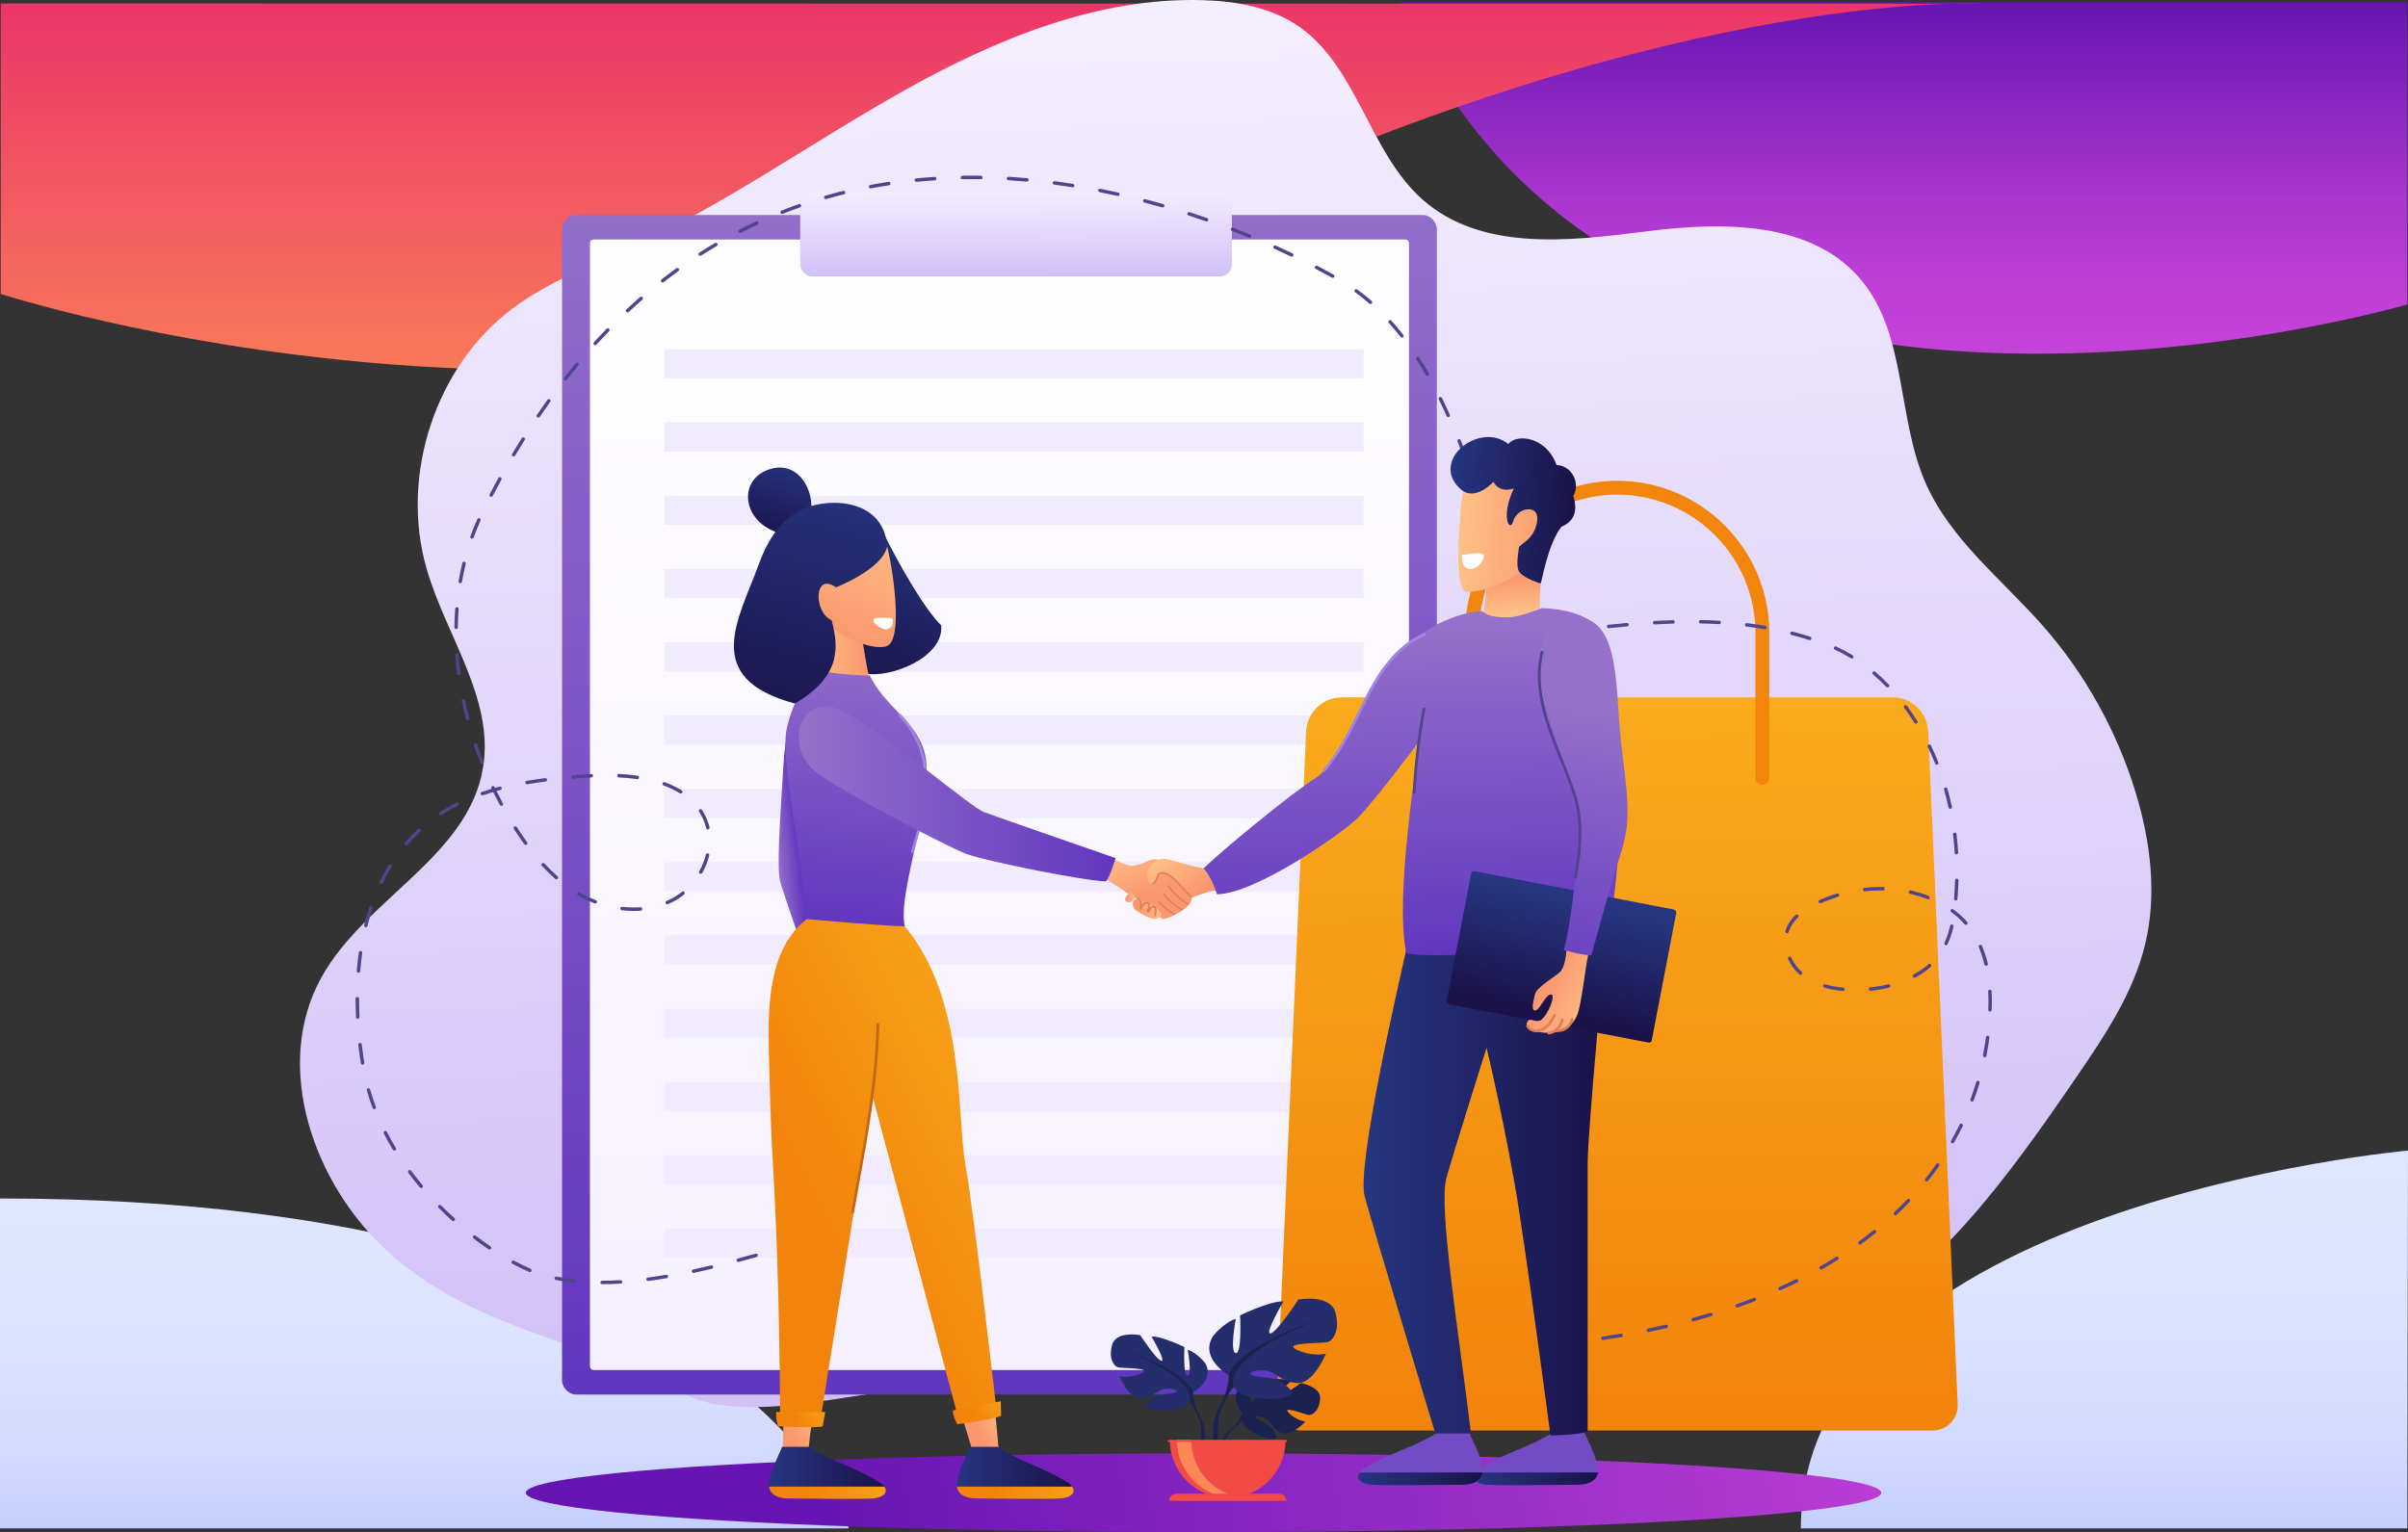 <?xml version="1.0" encoding="UTF-8"?><svg xmlns="http://www.w3.org/2000/svg" xmlns:xlink="http://www.w3.org/1999/xlink" viewBox="0 0 1138.47 724.6"><rect x="0" y="0" width="1138.47" height="724.6" fill="#333333" stroke="none"/><defs><style>.aq{fill:url(#j);}.ar{fill:url(#p);}.as{fill:url(#m);}.at{fill:url(#aa);}.au{fill:url(#al);}.av{fill:url(#am);}.aw{fill:#fff;}.ax{fill:#9e86e0;}.ay{fill:url(#r);}.az{fill:#c16810;}.ba{fill:url(#h);}.bb{fill:url(#t);}.bc{fill:url(#i);}.bd{fill:url(#l);}.be{fill:url(#ah);}.bf{fill:url(#af);}.bg{fill:#f2850c;}.bh{fill:url(#ap);}.bi{isolation:isolate;}.bj{fill:#fd8857;}.bk{fill:url(#s);}.bl{fill:url(#q);}.bm{fill:url(#f);}.bn{fill:url(#g);}.bo{fill:#f24b46;}.bp{fill:url(#n);}.bq{fill:url(#ad);}.br{fill:#242e6c;}.bs{fill:url(#e);}.bt{fill:#f0ebff;mix-blend-mode:multiply;}.bu{fill:url(#ai);}.bv{fill:#1b2251;}.bw{fill:#734bc4;}.bx{fill:url(#v);}.by{fill:url(#aj);}.bz{fill:url(#y);}.ca{fill:url(#o);}.cb{fill:url(#d);}.cc{fill:url(#x);}.cd{fill:url(#b);}.ce{fill:url(#u);}.cf{fill:url(#ae);}.cg{fill:url(#z);}.ch{fill:#50448c;}.ci{fill:url(#ag);}.cj{fill:url(#an);}.ck{fill:url(#c);}.cl{fill:url(#w);}.cm{fill:#e07e58;}.cn{fill:url(#ao);}.co{fill:url(#ab);}.cp{fill:url(#k);}.cq{fill:url(#ac);}.cr{fill:url(#ak);}</style><linearGradient id="b" x1="994.94" y1="722.81" x2="994.94" y2="544.13" gradientUnits="userSpaceOnUse"><stop offset="0" stop-color="#c5cfff"/><stop offset=".25" stop-color="#d3dbff"/><stop offset=".55" stop-color="#dce3ff"/><stop offset="1" stop-color="#dfe6ff"/></linearGradient><linearGradient id="c" x1="200.65" y1="722.81" x2="200.65" y2="566.79" xlink:href="#b"/><linearGradient id="d" x1="900.08" y1="1.07" x2="900.08" y2="167.29" gradientUnits="userSpaceOnUse"><stop offset="0" stop-color="#6615b2"/><stop offset=".3" stop-color="#8d27c2"/><stop offset=".58" stop-color="#ac36d0"/><stop offset=".83" stop-color="#bf3fd8"/><stop offset="1" stop-color="#c643db"/></linearGradient><linearGradient id="e" x1="468.4" y1="174.99" x2="468.4" y2="1.64" gradientUnits="userSpaceOnUse"><stop offset="0" stop-color="#f9795a"/><stop offset="1" stop-color="#eb3668"/></linearGradient><linearGradient id="f" x1="560.73" y1="-16.92" x2="586.31" y2="635.58" gradientUnits="userSpaceOnUse"><stop offset="0" stop-color="#f5f0ff"/><stop offset="1" stop-color="#d2c1f7"/></linearGradient><linearGradient id="g" x1="961.65" y1="649.09" x2="386.29" y2="732.42" gradientUnits="userSpaceOnUse"><stop offset="0" stop-color="#c643db"/><stop offset="1" stop-color="#6615b2"/></linearGradient><linearGradient id="h" x1="471.42" y1="65.68" x2="473.47" y2="652.28" gradientUnits="userSpaceOnUse"><stop offset="0" stop-color="#9571cb"/><stop offset="1" stop-color="#6237c0"/></linearGradient><linearGradient id="i" x1="471.47" y1="78.77" x2="473.43" y2="640.98" gradientUnits="userSpaceOnUse"><stop offset="0" stop-color="#fff"/><stop offset="1" stop-color="#f5f0ff"/></linearGradient><linearGradient id="j" x1="480.3" y1="88.01" x2="480.45" y2="130.51" xlink:href="#f"/><linearGradient id="k" x1="763.32" y1="307.4" x2="764.6" y2="672.12" gradientUnits="userSpaceOnUse"><stop offset="0" stop-color="#faad1e"/><stop offset="1" stop-color="#f2830b"/></linearGradient><linearGradient id="l" x1="533.66" y1="399.6" x2="543.86" y2="422.1" gradientUnits="userSpaceOnUse"><stop offset="0" stop-color="#ffc085"/><stop offset="1" stop-color="#fa976e"/></linearGradient><linearGradient id="m" x1="550.1" y1="403.64" x2="564.89" y2="424.03" xlink:href="#l"/><linearGradient id="n" x1="536.72" y1="424.35" x2="532.53" y2="424.68" xlink:href="#l"/><linearGradient id="o" x1="549.63" y1="429.28" x2="537.54" y2="430.22" xlink:href="#l"/><linearGradient id="p" x1="696.57" y1="699.38" x2="755.51" y2="699.38" gradientUnits="userSpaceOnUse"><stop offset="0" stop-color="#263681"/><stop offset="1" stop-color="#1a1248"/></linearGradient><linearGradient id="q" x1="644.68" y1="560.3" x2="758.83" y2="560.3" xlink:href="#p"/><linearGradient id="r" x1="717.31" y1="289.71" x2="716.01" y2="272.96" xlink:href="#l"/><linearGradient id="s" x1="691.46" y1="303.15" x2="739.36" y2="303.15" gradientTransform="translate(10.03 -82.16) rotate(2.07)" xlink:href="#l"/><linearGradient id="t" x1="665.11" y1="293.72" x2="668.86" y2="452.1" xlink:href="#h"/><linearGradient id="u" x1="744.19" y1="425.73" x2="732.22" y2="479.92" gradientTransform="translate(-72.12 147.44) rotate(-10.88)" xlink:href="#p"/><linearGradient id="v" x1="756.49" y1="477.6" x2="730.48" y2="463.66" xlink:href="#l"/><linearGradient id="w" x1="751.26" y1="333.69" x2="727.72" y2="478.13" xlink:href="#h"/><linearGradient id="x" x1="686.33" y1="297.69" x2="745.93" y2="297.69" gradientTransform="translate(10.03 -82.16) rotate(2.07)" xlink:href="#p"/><linearGradient id="y" x1="642.07" x2="701" xlink:href="#p"/><linearGradient id="z" x1="366.85" y1="404.03" x2="377.66" y2="402.89" xlink:href="#h"/><linearGradient id="aa" x1="391.9" y1="671.69" x2="374.84" y2="680.69" xlink:href="#l"/><linearGradient id="ab" x1="478.84" y1="670.75" x2="463.54" y2="678.82" xlink:href="#l"/><linearGradient id="ac" x1="374.6" y1="215.82" x2="363.11" y2="257.68" xlink:href="#p"/><linearGradient id="ad" x1="439.71" y1="241.75" x2="414" y2="335.45" xlink:href="#p"/><linearGradient id="ae" x1="363.53" y1="696.56" x2="418.79" y2="696.56" xlink:href="#p"/><linearGradient id="af" x1="3720.96" y1="705.96" x2="3769.19" y2="705.96" gradientTransform="translate(4677.43) rotate(-180) scale(1.14 -1)" xlink:href="#k"/><linearGradient id="ag" x1="452.36" y1="696.56" x2="507.62" y2="696.56" xlink:href="#p"/><linearGradient id="ah" x1="3643.34" y1="705.96" x2="3691.57" y2="705.96" gradientTransform="translate(4677.43) rotate(-180) scale(1.14 -1)" xlink:href="#k"/><linearGradient id="ai" x1="382.96" y1="305.48" x2="411.07" y2="305.48" xlink:href="#l"/><linearGradient id="aj" x1="408.83" y1="241.41" x2="388.03" y2="299.44" xlink:href="#l"/><linearGradient id="ak" x1="410.53" y1="298.28" x2="397.35" y2="435.96" xlink:href="#h"/><linearGradient id="al" x1="525.91" y1="499.46" x2="384.6" y2="574.04" xlink:href="#k"/><linearGradient id="am" x1="400.22" y1="217.42" x2="363.35" y2="351.79" xlink:href="#p"/><linearGradient id="an" x1="395.82" y1="661.74" x2="376.13" y2="672.14" xlink:href="#k"/><linearGradient id="ao" x1="474.93" y1="341.67" x2="455.24" y2="352.07" gradientTransform="translate(-53.44 410.18) rotate(-10.92)" xlink:href="#k"/><linearGradient id="ap" x1="377.61" y1="375.39" x2="527.43" y2="375.39" xlink:href="#h"/></defs><g class="bi"><g id="a"><path class="cd" d="M1138.47,544.13s-287.05,25.5-287.05,178.68h286.73l.32-178.68Z"/><path class="ck" d="M0,566.79v156.02H401.31S350.65,566.79,0,566.79Z"/><path class="cb" d="M1138.14,1.07V143.95S768.9,252.59,662.02,1.07h476.12Z"/><path class="bs" d="M.34,139s293.65,95.62,537.85-24.88C782.4-6.38,936.45,1.75,936.45,1.75L.34,1.64V139Z"/><g><g><path class="bm" d="M183.86,592.34c-35.49-31.83-55.19-87.76-32.03-129.88,20.57-37.4,69.69-57.21,76.57-99.56,5.3-32.64-17.61-62.28-26.73-94.02-12.73-44.27,4.34-95.85,40.71-123.04,17.05-12.75,37.23-20.17,56.47-29.05,45.05-20.78,85.81-50.06,129.18-74.31C471.4,18.25,519.13-1.31,568.51,.07c16.08,.45,32.68,3.37,45.94,12.7,27.3,19.21,33.01,59.38,58.07,81.57,27.79,24.61,69.28,19.75,105.72,15.09,36.44-4.65,79.46-5.09,102.62,24.12,20.45,25.79,16.17,63.77,29.24,94.19,11.79,27.43,36.46,46.24,56.01,68.53,19.81,22.59,34.8,49.59,43.62,78.59,7.03,23.09,10.13,48.03,4.51,71.52-5.55,23.22-19.14,43.42-32.53,62.99-32.39,47.31-67.24,96.12-117.73,121.82-31.42,15.99-66.8,21.82-101.77,24.62-117.52,9.4-236.49-13.18-353.2,3.72-22.85,3.31-46.35,8.18-69.46,4.74-16.78-2.49-28.08-12.39-43.44-18.27-39.7-15.19-79.34-24.14-112.26-53.66Z"/><ellipse class="bn" cx="569.01" cy="705.96" rx="320.41" ry="18.64"/></g><g><g><rect class="ba" x="265.73" y="101.67" width="413.59" height="557.84" rx="6.59" ry="6.59"/><rect class="bc" x="278.91" y="113.27" width="387.23" height="534.64" rx="1.62" ry="1.62"/><g><rect class="bt" x="314.1" y="165.09" width="330.58" height="13.82"/><rect class="bt" x="314.1" y="199.75" width="330.58" height="13.82"/><rect class="bt" x="314.1" y="234.42" width="330.58" height="13.82"/><rect class="bt" x="314.1" y="269.08" width="330.58" height="13.82"/><rect class="bt" x="314.1" y="303.74" width="330.58" height="13.82"/><rect class="bt" x="314.1" y="338.4" width="330.58" height="13.82"/><rect class="bt" x="314.1" y="373.06" width="330.58" height="13.82"/><rect class="bt" x="314.1" y="407.73" width="330.58" height="13.82"/><rect class="bt" x="314.1" y="442.39" width="330.58" height="13.82"/><rect class="bt" x="314.1" y="477.05" width="330.58" height="13.82"/><rect class="bt" x="314.1" y="511.71" width="330.58" height="13.82"/><rect class="bt" x="314.1" y="546.37" width="330.58" height="13.82"/><rect class="bt" x="314.1" y="581.03" width="330.58" height="13.82"/></g></g><rect class="aq" x="378.32" y="90.91" width="204.11" height="39.84" rx="5.64" ry="5.64"/></g><g><path class="cp" d="M913.77,676.52h-298.4c-6.73,0-12.1-5.61-11.8-12.33l13.93-318.21c.4-9.05,7.85-16.19,16.91-16.19h260.32c9.06,0,16.51,7.13,16.91,16.19l13.93,318.21c.29,6.72-5.07,12.33-11.8,12.33Z"/><path class="bg" d="M833.22,371.22c-1.81,0-3.27-1.46-3.27-3.27v-68.65c0-36.05-29.33-65.38-65.38-65.38s-65.38,29.33-65.38,65.38v68.65c0,1.81-1.46,3.27-3.27,3.27s-3.27-1.46-3.27-3.27v-68.65c0-39.66,32.26-71.92,71.92-71.92s71.92,32.26,71.92,71.92v68.65c0,1.81-1.46,3.27-3.27,3.27Z"/></g><path class="ch" d="M284.68,607.33c-.45,0-.82-.37-.82-.82s.37-.82,.82-.82c2.78,0,5.7-.09,8.67-.26,.49-.06,.84,.32,.86,.77,.03,.45-.32,.84-.77,.86-3,.18-5.95,.27-8.77,.27Zm-13.06-.67s-.06,0-.09,0c-2.97-.32-5.89-.77-8.69-1.32-.44-.09-.73-.52-.64-.96,.09-.44,.51-.74,.96-.64,2.75,.55,5.62,.99,8.55,1.3,.45,.05,.77,.45,.72,.9-.05,.42-.4,.73-.81,.73Zm34.79-.85c-.4,0-.75-.3-.81-.71-.06-.45,.26-.86,.7-.92,2.8-.37,5.69-.81,8.6-1.3,.45-.05,.87,.23,.94,.67,.07,.45-.23,.87-.67,.94-2.93,.5-5.84,.94-8.66,1.31-.04,0-.07,0-.11,0Zm21.47-3.81c-.38,0-.72-.26-.8-.64-.1-.44,.18-.88,.62-.97,2.86-.62,5.68-1.28,8.48-1.95,.44-.12,.88,.16,.99,.6,.11,.44-.16,.88-.6,.99-2.81,.68-5.65,1.34-8.51,1.96-.06,.01-.12,.02-.17,.02Zm-77.4-.42c-.11,0-.22-.02-.32-.07-2.51-1.07-5.18-2.36-7.92-3.84-.4-.21-.55-.71-.33-1.11,.22-.4,.72-.54,1.11-.33,2.7,1.46,5.32,2.73,7.78,3.78,.42,.18,.61,.66,.43,1.07-.13,.31-.43,.5-.75,.5Zm98.57-4.78c-.36,0-.69-.24-.79-.61-.12-.44,.14-.88,.58-1,2.86-.77,5.67-1.53,8.41-2.29,.43-.13,.89,.13,1,.57,.12,.43-.13,.89-.57,1-2.74,.76-5.56,1.53-8.42,2.3-.07,.02-.14,.03-.21,.03Zm21.03-5.79c-.36,0-.69-.24-.79-.6-.12-.43,.14-.88,.57-1,2.93-.8,5.76-1.56,8.44-2.25,.44-.11,.88,.15,.99,.59,.11,.44-.15,.88-.59,.99-2.68,.69-5.49,1.44-8.42,2.24-.07,.02-.14,.03-.21,.03Zm-138.63-.05c-.16,0-.32-.04-.46-.14-2.36-1.6-4.76-3.32-7.12-5.13-.36-.27-.43-.79-.15-1.15,.27-.36,.78-.43,1.15-.15,2.34,1.78,4.71,3.49,7.05,5.07,.37,.25,.47,.76,.22,1.13-.16,.23-.42,.36-.68,.36Zm-17.15-13.46c-.2,0-.39-.07-.55-.21-2.18-1.96-4.32-4-6.35-6.04-.32-.32-.32-.84,0-1.16,.32-.32,.84-.32,1.16,0,2.01,2.02,4.13,4.04,6.29,5.98,.34,.3,.36,.82,.06,1.15-.16,.18-.38,.27-.61,.27Zm-15.16-15.66c-.23,0-.46-.1-.63-.29-1.88-2.24-3.71-4.55-5.44-6.88-.27-.36-.19-.87,.17-1.14,.36-.27,.88-.2,1.14,.17,1.71,2.3,3.53,4.59,5.38,6.81,.29,.34,.24,.86-.1,1.15-.15,.13-.34,.19-.53,.19Zm-12.7-17.7c-.28,0-.55-.14-.7-.4-1.52-2.53-2.96-5.11-4.26-7.67-.2-.4-.04-.89,.36-1.1,.39-.21,.89-.05,1.1,.36,1.29,2.53,2.7,5.08,4.21,7.57,.23,.39,.11,.89-.28,1.12-.13,.08-.28,.12-.42,.12Zm-9.51-19.58c-.33,0-.64-.2-.77-.53-1.03-2.76-1.95-5.57-2.74-8.34-.12-.43,.13-.89,.56-1.01,.45-.12,.89,.13,1.01,.56,.77,2.73,1.68,5.5,2.7,8.22,.16,.42-.06,.89-.48,1.05-.09,.03-.19,.05-.29,.05Zm-5.5-21.05c-.39,0-.74-.29-.81-.69-.47-2.86-.87-5.78-1.22-8.67-.05-.45,.27-.85,.72-.91,.44-.06,.85,.27,.91,.72,.34,2.87,.75,5.76,1.21,8.6,.07,.45-.23,.87-.68,.94-.04,0-.09,.01-.13,.01Zm-2.29-21.67c-.43,0-.8-.34-.82-.78-.13-2.81-.2-5.65-.2-8.44v-.32c0-.45,.37-.82,.82-.82s.82,.37,.82,.82v.32c0,2.76,.07,5.57,.2,8.36,.02,.45-.33,.83-.78,.86h-.04Zm.34-21.79s-.04,0-.07,0c-.45-.04-.78-.43-.75-.88,.24-2.95,.57-5.89,.98-8.72,.06-.45,.46-.77,.93-.69,.45,.06,.76,.48,.69,.93-.4,2.8-.73,5.7-.97,8.62-.04,.43-.39,.75-.82,.75Zm3.47-21.51c-.06,0-.13,0-.2-.02-.44-.11-.7-.55-.6-.99,.72-2.88,1.54-5.72,2.44-8.44,.14-.43,.6-.66,1.03-.52,.43,.14,.66,.6,.52,1.03-.89,2.68-1.7,5.48-2.4,8.32-.09,.37-.43,.62-.79,.62Zm126.72-7.72c-1.87-.04-3.77-.11-5.67-.33-.45-.05-.77-.46-.72-.91,.05-.45,.45-.78,.91-.72,1.8,.21,3.62,.32,5.39,.32,1.17,0,2.11-.04,3.16-.11,.46-.06,.84,.31,.88,.76,.03,.45-.3,.84-.76,.88-1.06,.08-2.12,.12-3.19,.12Zm15.8-3.15c-.32,0-.62-.19-.75-.49-.18-.42,.01-.9,.43-1.08,.82-.35,1.62-.74,2.41-1.15,1.69-.89,3.32-1.96,4.86-3.2,.35-.28,.86-.23,1.15,.13,.28,.35,.23,.87-.13,1.15-1.62,1.3-3.34,2.43-5.12,3.37-.83,.44-1.67,.84-2.53,1.21-.1,.04-.21,.07-.32,.07Zm-34.03-.35c-.1,0-.2-.02-.3-.06-2.07-.8-4.1-1.74-6.04-2.78-.65-.35-1.29-.71-1.92-1.08-.39-.23-.52-.73-.29-1.12,.23-.39,.74-.52,1.12-.29,.62,.36,1.24,.71,1.87,1.05,1.88,1.01,3.85,1.92,5.85,2.69,.42,.16,.63,.64,.47,1.06-.13,.32-.43,.52-.76,.52Zm-101.18-9.29c-.12,0-.24-.03-.36-.08-.41-.2-.58-.69-.38-1.09,1.29-2.68,2.71-5.28,4.2-7.73,.24-.39,.75-.51,1.12-.27,.39,.24,.51,.74,.27,1.12-1.47,2.4-2.86,4.96-4.13,7.59-.14,.29-.43,.46-.74,.46Zm82.78-2.19c-.19,0-.39-.07-.54-.2-2.12-1.86-4.24-3.93-6.29-6.15-.31-.33-.29-.85,.04-1.16,.33-.3,.85-.29,1.16,.04,2.02,2.18,4.1,4.21,6.17,6.04,.34,.3,.37,.81,.07,1.15-.16,.19-.39,.28-.61,.28Zm68.27-2.57c-.14,0-.27-.03-.4-.1-.39-.22-.54-.72-.32-1.11,1.41-2.53,2.47-5.18,3.13-7.88,.11-.44,.55-.7,.99-.6,.44,.11,.71,.55,.6,.99-.7,2.84-1.81,5.63-3.29,8.28-.15,.27-.43,.42-.71,.42Zm-139.22-13.47c-.19,0-.38-.06-.53-.2-.34-.3-.38-.81-.09-1.15,1.91-2.23,3.96-4.37,6.1-6.35,.33-.31,.85-.29,1.15,.04,.31,.33,.29,.85-.04,1.15-2.09,1.94-4.1,4.03-5.97,6.22-.16,.19-.39,.29-.62,.29Zm56.46-.19c-.25,0-.5-.12-.66-.34-1.37-1.9-2.74-3.9-4.08-5.95l-.84-1.31c-.24-.38-.13-.89,.25-1.13,.38-.24,.88-.13,1.13,.25l.83,1.3c1.32,2.03,2.67,4.01,4.03,5.88,.26,.36,.18,.88-.18,1.14-.14,.1-.31,.16-.48,.16Zm86.1-7.38c-.37,0-.7-.25-.79-.62-.24-.98-.54-1.94-.89-2.86-.66-1.71-1.48-3.34-2.45-4.85-.24-.38-.13-.89,.25-1.13,.38-.24,.88-.13,1.13,.25,1.03,1.6,1.9,3.33,2.6,5.15,.38,.99,.7,2.02,.96,3.06,.11,.44-.16,.88-.6,.99-.07,.02-.13,.02-.19,.02Zm-126.22-6.74c-.27,0-.53-.13-.69-.37-.24-.38-.14-.89,.24-1.13,2.4-1.55,4.97-3.02,7.64-4.37,.41-.2,.89-.04,1.1,.36,.2,.4,.04,.9-.36,1.1-2.61,1.32-5.13,2.76-7.49,4.28-.14,.09-.29,.13-.44,.13Zm28.6-4.38c-.29,0-.57-.16-.72-.43-1.09-2.02-2.15-4.07-3.16-6.12-1.65,.48-3.27,1-4.84,1.53-.43,.14-.89-.08-1.04-.51-.15-.43,.08-.89,.51-1.04,1.5-.51,3.05-1.01,4.64-1.48-.03-.06-.06-.13-.09-.19-.2-.41-.02-.9,.38-1.09,.41-.19,.89-.02,1.09,.38,.07,.15,.14,.29,.21,.44,.72-.2,1.45-.4,2.18-.59,.43-.11,.88,.15,1,.58,.11,.44-.15,.88-.59,1-.62,.16-1.24,.33-1.86,.5,.96,1.95,1.97,3.89,3,5.8,.21,.4,.07,.89-.33,1.11-.12,.07-.26,.1-.39,.1Zm84.84-5.84c-.15,0-.3-.04-.43-.12-2.28-1.41-4.87-2.65-7.71-3.67-.43-.15-.65-.62-.49-1.05,.15-.43,.62-.65,1.05-.49,2.94,1.06,5.64,2.35,8.01,3.82,.39,.24,.5,.74,.26,1.13-.15,.25-.42,.39-.69,.39Zm-72.67-4.38c-.39,0-.74-.28-.81-.68-.07-.45,.22-.87,.67-.94,2.76-.47,5.67-.9,8.66-1.28,.44-.05,.86,.26,.91,.71,.06,.45-.26,.86-.71,.91-2.97,.38-5.86,.8-8.59,1.27-.05,0-.09,.01-.14,.01Zm52.11-2.42s-.08,0-.11,0c-2.72-.39-5.61-.66-8.61-.81-.45-.02-.8-.41-.78-.86,.02-.45,.39-.83,.86-.78,3.05,.15,5.99,.43,8.76,.83,.45,.06,.76,.48,.69,.93-.06,.41-.41,.7-.81,.7Zm-30.46-.17c-.42,0-.78-.32-.82-.75-.04-.45,.3-.84,.75-.88,2.43-.19,4.84-.36,7.25-.51l1.47-.09c.56-.03,.84,.32,.86,.77,.02,.45-.32,.84-.77,.86l-1.46,.08c-2.4,.15-4.81,.32-7.22,.51-.02,0-.04,0-.06,0Zm-43-6.95c-.33,0-.63-.2-.76-.52-1.06-2.7-2.08-5.46-3.02-8.22-.15-.43,.08-.89,.51-1.04,.42-.15,.89,.08,1.04,.51,.93,2.74,1.94,5.48,3,8.15,.17,.42-.04,.9-.46,1.06-.1,.04-.2,.06-.3,.06Zm-6.77-20.71c-.36,0-.7-.24-.79-.61-.73-2.81-1.41-5.68-2-8.53-.09-.44,.19-.87,.63-.97,.46-.09,.88,.19,.97,.63,.59,2.82,1.26,5.67,1.98,8.45,.11,.44-.15,.88-.59,1-.07,.02-.14,.03-.21,.03Zm-4.16-21.39c-.41,0-.76-.3-.81-.71-.37-2.9-.67-5.84-.88-8.72-.03-.45,.31-.84,.76-.88,.5,0,.84,.31,.87,.76,.21,2.86,.5,5.76,.87,8.63,.06,.45-.26,.86-.71,.92-.04,0-.07,0-.1,0Zm-1.27-21.75h-.01c-.45,0-.81-.38-.81-.83,.04-2.93,.17-5.88,.38-8.76,.03-.45,.43-.79,.88-.75,.45,.03,.79,.43,.76,.88-.21,2.85-.34,5.77-.38,8.66,0,.45-.37,.81-.82,.81Zm1.97-21.69s-.09,0-.14-.01c-.45-.08-.74-.5-.67-.94,.5-2.89,1.1-5.78,1.78-8.59,.11-.44,.55-.7,.99-.6,.44,.11,.71,.55,.6,.99-.68,2.78-1.27,5.63-1.76,8.48-.07,.4-.41,.68-.8,.68Zm5.54-21.06c-.09,0-.19-.02-.28-.05-.43-.15-.65-.62-.49-1.05,1-2.76,2.1-5.5,3.29-8.14,.18-.41,.67-.6,1.08-.41,.41,.18,.6,.67,.41,1.08-1.16,2.6-2.25,5.3-3.24,8.03-.12,.33-.43,.54-.77,.54Zm477.23-16.8c-.34,0-.66-.21-.77-.55-.94-2.73-1.89-5.47-2.87-8.23-.15-.43,.07-.89,.5-1.04,.42-.15,.89,.07,1.04,.5,.98,2.76,1.94,5.51,2.87,8.25,.15,.43-.08,.89-.51,1.04-.09,.03-.18,.04-.27,.04Zm-468.16-3c-.13,0-.26-.03-.38-.09-.4-.21-.56-.7-.35-1.1,1.36-2.61,2.73-5.18,4.12-7.7,.22-.4,.72-.54,1.11-.32,.4,.22,.54,.71,.32,1.11-1.38,2.52-2.75,5.07-4.1,7.67-.15,.28-.43,.44-.73,.44Zm460.8-17.53c-.33,0-.64-.2-.76-.53-1.03-2.71-2.08-5.41-3.17-8.11-.17-.42,.03-.9,.45-1.06,.42-.17,.9,.03,1.06,.45,1.09,2.71,2.15,5.42,3.19,8.14,.16,.42-.05,.89-.47,1.06-.1,.04-.19,.05-.29,.05Zm-450.2-1.52c-.14,0-.29-.04-.42-.11-.39-.23-.52-.73-.29-1.12,1.5-2.53,3.02-5.02,4.55-7.46,.24-.38,.74-.5,1.13-.26,.38,.24,.5,.74,.26,1.13-1.52,2.43-3.03,4.91-4.53,7.43-.15,.26-.42,.4-.7,.4Zm11.68-18.4c-.16,0-.32-.05-.46-.14-.37-.25-.47-.76-.22-1.13,1.65-2.44,3.32-4.82,5.01-7.17,.27-.37,.78-.45,1.14-.19,.37,.26,.45,.77,.19,1.14-1.67,2.33-3.33,4.71-4.98,7.13-.16,.23-.42,.36-.68,.36Zm430.21-.24c-.31,0-.61-.18-.75-.48-1.22-2.7-2.47-5.34-3.71-7.86-.2-.4-.03-.9,.37-1.1,.41-.2,.89-.03,1.09,.37,1.25,2.54,2.51,5.2,3.73,7.91,.19,.41,0,.9-.41,1.08-.11,.05-.22,.07-.34,.07Zm-417.38-17.36c-.18,0-.36-.06-.5-.17-.36-.28-.42-.79-.14-1.15,1.81-2.32,3.64-4.58,5.49-6.8,.29-.35,.8-.39,1.15-.11,.35,.29,.39,.8,.1,1.15-1.83,2.21-3.65,4.46-5.46,6.77-.16,.21-.4,.31-.64,.31Zm407.52-2.07c-.28,0-.56-.15-.71-.41-1.46-2.55-2.98-5.05-4.5-7.42-.24-.38-.13-.89,.25-1.13,.38-.25,.89-.13,1.13,.25,1.54,2.39,3.06,4.91,4.54,7.49,.23,.39,.09,.89-.3,1.12-.13,.07-.27,.11-.41,.11Zm-393.46-14.58c-.2,0-.39-.07-.55-.21-.33-.3-.36-.82-.05-1.16,1.97-2.17,3.99-4.31,5.99-6.37,.32-.32,.83-.33,1.16-.02,.32,.32,.33,.83,.01,1.16-1.99,2.05-3.99,4.18-5.95,6.33-.16,.18-.38,.27-.6,.27Zm381.42-3.56c-.24,0-.49-.11-.65-.32-1.8-2.32-3.67-4.56-5.54-6.65-.3-.34-.27-.85,.06-1.15,.34-.3,.85-.27,1.15,.06,1.9,2.12,3.79,4.39,5.61,6.74,.28,.36,.21,.87-.14,1.15-.15,.11-.32,.17-.5,.17Zm-366.11-11.94c-.22,0-.44-.09-.6-.26-.31-.33-.29-.85,.04-1.16,2.13-1.99,4.32-3.96,6.5-5.85,.34-.3,.86-.26,1.15,.08,.3,.34,.26,.86-.08,1.15-2.17,1.89-4.34,3.84-6.46,5.82-.16,.15-.36,.22-.56,.22Zm351.26-3.96c-.19,0-.38-.07-.54-.2-2.18-1.91-4.45-3.73-6.74-5.4-.37-.27-.45-.78-.18-1.14,.27-.37,.78-.44,1.14-.18,2.33,1.7,4.64,3.55,6.86,5.49,.34,.3,.37,.81,.08,1.15-.16,.18-.39,.28-.62,.28Zm-334.69-10.19c-.24,0-.48-.11-.65-.32-.28-.36-.21-.87,.14-1.15,2.3-1.79,4.65-3.56,6.99-5.25,.36-.27,.88-.18,1.14,.18,.26,.37,.18,.88-.18,1.14-2.32,1.68-4.66,3.44-6.95,5.22-.15,.12-.33,.17-.5,.17Zm316.82-2.21c-.13,0-.27-.03-.4-.1-2.48-1.37-5.03-2.75-7.66-4.13-.4-.21-.56-.7-.34-1.1,.21-.4,.71-.55,1.1-.34,2.64,1.38,5.21,2.77,7.7,4.15,.4,.22,.54,.72,.32,1.11-.15,.27-.43,.42-.72,.42Zm-19.38-10.01c-.12,0-.24-.03-.35-.08-2.57-1.23-5.2-2.46-7.89-3.68-.41-.19-.59-.67-.41-1.08,.19-.41,.68-.59,1.08-.41,2.7,1.22,5.34,2.45,7.93,3.69,.41,.19,.58,.68,.38,1.09-.14,.29-.43,.46-.74,.46Zm-279.67-.38c-.27,0-.53-.13-.69-.38-.24-.38-.13-.89,.25-1.13,2.46-1.58,4.97-3.12,7.45-4.58,.39-.23,.89-.1,1.12,.29,.23,.39,.1,.89-.29,1.12-2.47,1.45-4.96,2.98-7.4,4.54-.14,.09-.29,.13-.44,.13Zm259.76-8.5c-.1,0-.21-.02-.31-.06-2.65-1.1-5.34-2.18-8.08-3.24-.42-.16-.63-.64-.47-1.06,.16-.42,.63-.63,1.06-.47,2.75,1.07,5.45,2.15,8.12,3.25,.42,.17,.62,.65,.44,1.07-.13,.32-.43,.51-.76,.51Zm-240.87-2.36c-.3,0-.58-.16-.73-.45-.2-.4-.05-.89,.36-1.1,2.57-1.32,5.21-2.61,7.86-3.84,.41-.19,.9-.01,1.09,.4,.19,.41,.01,.9-.4,1.09-2.63,1.22-5.25,2.5-7.8,3.81-.12,.06-.25,.09-.37,.09Zm220.5-5.41c-.09,0-.18-.01-.27-.05-2.71-.95-5.47-1.88-8.25-2.79-.43-.14-.66-.6-.52-1.03,.14-.43,.59-.66,1.03-.52,2.8,.91,5.56,1.84,8.28,2.8,.43,.15,.65,.62,.5,1.04-.12,.34-.43,.55-.77,.55Zm-200.65-3.57c-.33,0-.63-.2-.76-.52-.17-.42,.04-.89,.46-1.06,2.69-1.06,5.45-2.09,8.2-3.06,.42-.15,.89,.07,1.04,.5,.15,.43-.07,.89-.5,1.04-2.73,.96-5.47,1.98-8.14,3.03-.1,.04-.2,.06-.3,.06Zm179.88-3.06c-.07,0-.15-.01-.23-.03-2.77-.8-5.57-1.57-8.39-2.31-.44-.11-.7-.56-.58-1,.11-.44,.55-.7,1-.58,2.84,.75,5.65,1.52,8.43,2.32,.43,.13,.69,.58,.56,1.01-.1,.36-.43,.59-.79,.59Zm-159.25-3.96c-.36,0-.68-.23-.79-.59-.13-.43,.13-.89,.56-1.01,2.8-.8,5.64-1.57,8.45-2.26,.44-.11,.88,.16,.99,.6,.11,.44-.16,.88-.6,.99-2.79,.69-5.62,1.44-8.39,2.24-.07,.02-.15,.03-.23,.03Zm138.13-1.46c-.06,0-.12,0-.18-.02-2.82-.63-5.66-1.23-8.51-1.8-.44-.09-.73-.52-.64-.96,.09-.44,.51-.73,.96-.64,2.87,.57,5.72,1.17,8.55,1.81,.44,.1,.72,.54,.62,.98-.09,.38-.42,.64-.8,.64Zm-116.93-3.58c-.39,0-.73-.27-.8-.67-.09-.44,.21-.87,.65-.96,2.83-.54,5.73-1.03,8.62-1.47,.46-.07,.86,.24,.93,.68,.07,.45-.24,.86-.69,.93-2.88,.44-5.76,.93-8.56,1.46-.05,0-.1,.01-.15,.01Zm95.52-.53s-.09,0-.13-.01c-2.85-.45-5.72-.87-8.61-1.25-.45-.06-.76-.47-.7-.92,.06-.45,.49-.77,.92-.7,2.9,.38,5.79,.8,8.65,1.26,.45,.07,.75,.49,.68,.94-.06,.4-.41,.69-.81,.69Zm-73.93-2.57c-.42,0-.77-.32-.81-.74-.04-.45,.28-.85,.73-.89,2.89-.29,5.83-.53,8.74-.72,.43-.02,.84,.31,.87,.76,.03,.45-.31,.84-.76,.87-2.89,.19-5.81,.43-8.68,.71-.03,0-.06,0-.08,0Zm52.3-.12s-.05,0-.07,0c-2.88-.26-5.78-.47-8.69-.65-.45-.03-.79-.42-.77-.87,.03-.45,.34-.79,.86-.77,2.92,.18,5.83,.39,8.73,.65,.45,.04,.78,.44,.74,.89-.04,.42-.39,.74-.81,.74Zm-30.51-1.14c-.45,0-.81-.36-.82-.8,0-.45,.35-.82,.8-.83,1.53-.03,3.03-.04,4.59-.04,1.39,0,2.78,.01,4.17,.03,.45,0,.81,.38,.8,.83,0,.45-.36,.84-.83,.81-1.44-.02-2.9-.03-4.32-.03-1.46,0-2.92,.01-4.39,.04h-.01Z"/><path class="ch" d="M736.19,636.24c-.42,0-.78-.32-.82-.75-.04-.45,.29-.85,.75-.89,2.89-.25,5.78-.54,8.66-.86,.44-.03,.85,.27,.9,.72,.05,.45-.27,.85-.72,.9-2.9,.32-5.8,.6-8.7,.86-.02,0-.05,0-.07,0Zm21.65-2.52c-.4,0-.75-.29-.81-.7-.07-.45,.24-.86,.69-.93,2.87-.42,5.74-.87,8.6-1.36,.44-.06,.87,.23,.94,.67s-.23,.87-.67,.94c-2.87,.49-5.75,.94-8.63,1.36-.04,0-.08,0-.12,0Zm21.47-3.78c-.38,0-.72-.27-.8-.65-.09-.44,.19-.87,.64-.96,2.84-.59,5.67-1.2,8.5-1.85,.44-.11,.88,.17,.98,.61,.1,.44-.17,.88-.61,.98-2.84,.65-5.69,1.28-8.54,1.86-.06,.01-.11,.02-.16,.02Zm21.21-5.04c-.36,0-.69-.24-.79-.6-.12-.43,.14-.89,.57-1,2.79-.76,5.58-1.57,8.35-2.41,.43-.14,.89,.11,1.02,.54,.13,.43-.11,.89-.54,1.02-2.79,.85-5.59,1.66-8.4,2.43-.07,.02-.14,.03-.21,.03Zm20.8-6.51c-.34,0-.65-.21-.77-.55-.15-.42,.07-.89,.5-1.04,2.73-.97,5.47-1.99,8.15-3.04,.42-.16,.89,.04,1.06,.46,.16,.42-.04,.89-.46,1.06-2.69,1.05-5.45,2.08-8.2,3.06-.09,.03-.18,.05-.27,.05Zm20.24-8.12c-.31,0-.61-.18-.75-.48-.19-.41,0-.9,.41-1.08,2.65-1.2,5.29-2.45,7.86-3.72,.4-.2,.89-.04,1.09,.37,.2,.4,.03,.89-.37,1.09-2.58,1.28-5.24,2.54-7.91,3.74-.11,.05-.22,.07-.34,.07Zm19.44-9.88c-.28,0-.56-.15-.71-.41-.22-.39-.09-.89,.31-1.12,2.52-1.44,5.03-2.94,7.46-4.46,.38-.24,.88-.13,1.13,.26,.24,.38,.13,.89-.26,1.13-2.44,1.54-4.97,3.05-7.52,4.5-.13,.07-.27,.11-.4,.11Zm18.33-11.8c-.25,0-.5-.12-.66-.34-.26-.37-.18-.88,.18-1.14,2.35-1.71,4.68-3.48,6.91-5.27,.35-.28,.87-.23,1.15,.13,.28,.35,.23,.87-.13,1.15-2.25,1.8-4.59,3.59-6.96,5.31-.14,.1-.31,.16-.48,.16Zm16.81-13.86c-.22,0-.43-.09-.6-.26-.31-.33-.29-.85,.04-1.16,2.13-2,4.2-4.05,6.16-6.11,.31-.33,.83-.34,1.16-.03,.33,.31,.34,.83,.03,1.16-1.98,2.08-4.07,4.16-6.22,6.17-.16,.15-.36,.22-.56,.22Zm14.79-15.99c-.18,0-.36-.06-.51-.18-.35-.28-.41-.8-.13-1.15,1.82-2.28,3.56-4.61,5.2-6.93,.26-.37,.77-.45,1.14-.2,.37,.26,.46,.77,.2,1.14-1.65,2.35-3.42,4.71-5.26,7.01-.16,.2-.4,.31-.64,.31Zm12.23-18.01c-.14,0-.28-.03-.4-.11-.39-.22-.53-.72-.31-1.12,1.43-2.51,2.79-5.09,4.04-7.67,.2-.41,.69-.58,1.09-.38,.4,.2,.57,.69,.38,1.09-1.26,2.61-2.64,5.22-4.09,7.76-.15,.26-.43,.41-.71,.41Zm9.21-19.74c-.1,0-.19-.02-.29-.05-.42-.16-.64-.63-.48-1.05,1-2.7,1.94-5.47,2.76-8.21,.13-.43,.59-.67,1.02-.55,.43,.13,.68,.59,.55,1.02-.84,2.78-1.78,5.58-2.8,8.31-.12,.33-.43,.53-.77,.53Zm5.95-20.95c-.05,0-.11,0-.16-.02-.44-.09-.73-.52-.64-.96,.57-2.83,1.05-5.71,1.43-8.55,.06-.45,.46-.76,.92-.7,.45,.06,.76,.47,.7,.92-.39,2.88-.87,5.79-1.44,8.65-.08,.39-.42,.66-.8,.66Zm2.54-21.63h-.03c-.45-.02-.8-.39-.79-.85,.04-1.23,.07-2.46,.07-3.7,0-1.64-.04-3.3-.13-4.95-.03-.45,.32-.84,.77-.86,.44-.04,.84,.32,.86,.77,.09,1.68,.13,3.36,.13,5.04,0,1.26-.03,2.51-.07,3.75-.02,.44-.38,.79-.82,.79Zm-69.57-9.73s-.05,0-.07,0c-3.14-.29-6.08-.82-8.72-1.58-.43-.13-.69-.58-.56-1.01s.59-.69,1.01-.56c2.55,.73,5.38,1.25,8.42,1.53,.45,.04,.78,.44,.74,.89-.04,.42-.39,.74-.81,.74Zm13.06-.09c-.42,0-.77-.31-.81-.73-.05-.45,.28-.85,.73-.9,2.91-.3,5.76-.8,8.48-1.47,.45-.1,.88,.16,.99,.6,.11,.44-.16,.88-.6,.99-2.79,.69-5.72,1.2-8.7,1.51-.03,0-.06,0-.09,0Zm20.78-6.15c-.29,0-.57-.15-.72-.43-.22-.4-.07-.89,.33-1.11,2.59-1.41,4.94-3.05,6.99-4.87,.34-.3,.85-.27,1.15,.07,.3,.34,.27,.85-.07,1.15-2.14,1.9-4.59,3.61-7.29,5.08-.12,.07-.26,.1-.39,.1Zm-53.86-1.41c-.2,0-.39-.07-.55-.21-2.21-2.02-4.06-4.52-5.34-7.23-.19-.41-.02-.9,.39-1.09,.41-.19,.9-.02,1.09,.39,1.19,2.52,2.91,4.84,4.96,6.72,.33,.3,.36,.82,.05,1.16-.16,.18-.38,.27-.6,.27Zm87.73-4.29c-.37,0-.7-.25-.79-.63-.69-2.89-1.58-5.63-2.65-8.16-.17-.42,.02-.89,.44-1.07,.41-.17,.89,.02,1.07,.44,1.1,2.61,2.02,5.44,2.73,8.41,.11,.44-.16,.88-.6,.98-.06,.02-.13,.02-.19,.02Zm-18.96-9.68c-.12,0-.23-.02-.34-.07-.41-.19-.59-.68-.4-1.09,1.12-2.43,2.01-5.08,2.71-8.1,.1-.44,.55-.72,.98-.61,.44,.1,.71,.54,.61,.98-.73,3.13-1.65,5.88-2.82,8.41-.14,.3-.43,.47-.74,.47Zm-75.18-5.73c-.08,0-.16-.01-.24-.04-.43-.13-.67-.59-.54-1.02,.17-.56,.39-1.13,.63-1.68,.94-2.12,2.37-4.11,4.26-5.92,.33-.31,.84-.3,1.16,.03,.31,.33,.3,.84-.03,1.16-1.74,1.66-3.04,3.47-3.89,5.39-.21,.49-.4,1-.56,1.51-.11,.35-.43,.57-.78,.57Zm84.59-3.95c-.23,0-.45-.09-.61-.28-1.82-2.07-3.94-4-6.31-5.73-.36-.27-.44-.78-.18-1.14,.27-.36,.78-.44,1.14-.18,2.47,1.8,4.68,3.81,6.57,5.97,.3,.34,.27,.86-.07,1.15-.16,.14-.35,.2-.54,.2Zm-68.86-10.18c-.31,0-.61-.18-.75-.49-.18-.41,0-.9,.42-1.08,2.67-1.19,5.45-2.23,8.26-3.08,.43-.14,.89,.11,1.02,.54,.13,.43-.11,.89-.54,1.02-2.74,.84-5.46,1.85-8.07,3.01-.11,.05-.22,.07-.33,.07Zm64.07-1.34s-.05,0-.07,0c-.45-.04-.78-.43-.75-.89,.24-2.86,.41-5.77,.5-8.66,.01-.44,.38-.79,.82-.79h.02c.45,.01,.81,.39,.79,.84-.09,2.92-.26,5.87-.5,8.75-.04,.43-.39,.75-.82,.75Zm-13.12-.56c-.1,0-.2-.02-.3-.06-2.63-1.03-5.39-1.89-8.21-2.54-.44-.1-.72-.54-.61-.98,.1-.44,.52-.72,.98-.61,2.9,.67,5.74,1.55,8.44,2.61,.42,.17,.63,.64,.46,1.06-.13,.32-.43,.52-.76,.52Zm-29.99-3.77c-.41,0-.77-.31-.81-.73-.05-.45,.27-.85,.72-.9,2.93-.32,5.88-.46,8.81-.4,.45,0,.81,.38,.8,.83s-.4,.88-.83,.8c-2.85-.06-5.74,.07-8.6,.39-.03,0-.06,0-.09,0Zm43.42-17.45c-.43,0-.79-.33-.82-.77-.17-2.87-.43-5.77-.77-8.63-.05-.45,.27-.85,.72-.91,.43-.06,.85,.26,.91,.72,.34,2.89,.6,5.83,.78,8.73,.03,.45-.32,.84-.77,.86-.01,0-.03,0-.05,0Zm-2.93-21.58c-.38,0-.72-.26-.8-.64-.62-2.83-1.32-5.66-2.11-8.41-.13-.43,.13-.89,.56-1.01,.44-.13,.89,.12,1.01,.56,.8,2.78,1.51,5.64,2.14,8.51,.1,.44-.18,.88-.63,.97-.06,.01-.11,.02-.17,.02Zm-6.35-20.83c-.32,0-.63-.19-.76-.51-1.08-2.7-2.25-5.36-3.5-7.92-.2-.41-.03-.9,.38-1.09,.4-.19,.89-.03,1.09,.38,1.26,2.59,2.45,5.29,3.55,8.03,.17,.42-.04,.9-.46,1.06-.1,.04-.2,.06-.3,.06Zm-9.86-19.41c-.27,0-.54-.14-.69-.38-1.55-2.46-3.2-4.86-4.9-7.13-.27-.36-.2-.87,.17-1.14,.36-.27,.87-.2,1.15,.17,1.72,2.31,3.4,4.74,4.97,7.24,.24,.38,.13,.89-.26,1.13-.14,.09-.29,.13-.44,.13Zm-13.41-17.15c-.21,0-.43-.08-.59-.25-2.02-2.09-4.14-4.08-6.29-5.92-.34-.29-.38-.81-.09-1.15,.29-.35,.81-.38,1.15-.09,2.19,1.87,4.34,3.9,6.4,6.03,.31,.32,.31,.84-.02,1.16-.16,.15-.36,.23-.57,.23Zm-16.9-13.68c-.15,0-.29-.04-.43-.12-2.49-1.53-5.04-2.89-7.6-4.06-.41-.19-.59-.67-.4-1.08,.19-.41,.68-.59,1.08-.4,2.61,1.2,5.23,2.6,7.77,4.16,.38,.24,.5,.74,.27,1.12-.15,.25-.42,.39-.7,.39Zm-19.92-8.72c-.08,0-.17-.01-.25-.04-2.73-.87-5.53-1.68-8.33-2.39-.44-.11-.7-.56-.59-.99,.11-.44,.55-.7,.99-.59,2.83,.72,5.67,1.54,8.43,2.42,.43,.14,.67,.6,.53,1.03-.11,.35-.43,.57-.78,.57Zm-21.17-5.12s-.09,0-.14-.01c-2.8-.48-5.69-.9-8.59-1.25-.45-.05-.77-.46-.71-.91,.05-.45,.48-.77,.91-.71,2.93,.35,5.84,.78,8.67,1.26,.45,.08,.74,.5,.67,.94-.07,.4-.41,.68-.8,.68Zm-73.9-.49c-.41,0-.77-.31-.81-.73-.05-.45,.28-.85,.73-.9,2.89-.31,5.79-.6,8.7-.86,.45-.03,.85,.29,.89,.74,.04,.45-.29,.85-.74,.89-2.9,.26-5.78,.55-8.67,.86-.03,0-.06,0-.09,0Zm21.73-1.81c-.43,0-.79-.34-.82-.77-.03-.45,.32-.84,.77-.86,2.91-.16,5.82-.29,8.73-.37,.43-.01,.83,.34,.84,.79,.01,.45-.34,.83-.79,.84-2.9,.08-5.8,.21-8.69,.37-.01,0-.03,0-.04,0Zm30.51-.11s-.03,0-.05,0c-2.84-.16-5.77-.27-8.68-.33-.45,0-.81-.38-.8-.83,0-.45,.37-.8,.82-.8h.02c2.94,.06,5.88,.17,8.75,.33,.45,.03,.79,.41,.77,.86-.02,.43-.39,.77-.82,.77Z"/><g><g><path class="bd" d="M549.14,407.74c-1.9-1.9-4.01-1.71-6.82-.38-2.81,1.32-5.1,2.08-7.45,2.08s-8.6-3.28-8.6-3.28l-3.98,9.19s17.55,11.41,19.94,13.03c2.39,1.62,5.71,5.76,7.55,6.14,1.83,.38,13.9-4.73,13.69-9.98-.55-1.66-4.75-5.61-6.52-7.38-1.77-1.77-3.37-3.16-4.43-3.79-1.07-.64-3.37-5.63-3.37-5.63Z"/><path class="as" d="M549.65,406.16c-2.96,.2-7.12,3.62-7.12,5.71s-.17,6.14,2.13,6.14,2.43-3.92,3.45-4.95c1.02-1.02,5.63,.55,7.46,3.03,1.83,2.47,7.89,8.44,7.89,8.44,0,0,9.1-3.94,13.32-3.35,0-.55-4.79-10.38-4.79-10.38-7.63,0-18.46-4.9-22.34-4.65Z"/><path class="bp" d="M534.04,422.56c-1.69,.46-3.11,3.5-1.07,4.05,2.05,.55,4.22-1.71,3.24-3.11-.98-1.41-1.24-1.19-2.17-.94Z"/><path class="ca" d="M537.08,425.18c-1.98,.35-2.14,3.9,0,5.34,2.14,1.44,7.69,4.81,9.47,4.02,1.78-.79,3.23-1.46,2.3-2.93-.93-1.47-8.12-7.07-11.77-6.43Z"/><path class="cm" d="M561.66,428c-.07,0-.14-.02-.2-.06-3.67-2.27-6.95-5.31-9.5-8.79-.12-.17-.09-.4,.08-.52,.17-.12,.4-.09,.52,.08,2.49,3.4,5.71,6.38,9.3,8.6,.18,.11,.23,.34,.12,.52-.07,.11-.19,.18-.32,.18Z"/><path class="cm" d="M558.54,430.57c-.06,0-.13-.02-.19-.05-3.27-1.93-6.2-4.5-8.47-7.45-.13-.16-.1-.4,.07-.53,.16-.13,.4-.1,.52,.07,2.22,2.87,5.07,5.39,8.26,7.26,.18,.11,.24,.33,.13,.51-.07,.12-.19,.18-.32,.18Z"/><path class="cm" d="M555.1,432.75c-.06,0-.12-.02-.18-.05-2.77-1.54-5.25-3.59-7.17-5.94-.13-.16-.11-.4,.05-.53,.16-.13,.4-.11,.53,.05,1.87,2.28,4.27,4.27,6.96,5.76,.18,.1,.25,.33,.15,.51-.07,.12-.2,.19-.33,.19Z"/><path class="cm" d="M545.99,433.53s-.08,0-.11-.02c-.2-.06-.31-.27-.24-.47,.25-.77,.38-1.57,.39-2.38,0-.3,0-.64-.13-.93-.1-.26-.3-.45-.5-.51-.24-.06-.54,.05-.79,.27-.24,.22-.41,.52-.59,.84l-.05,.09c-.21,.37-.48,.8-.88,1.09-.08,.06-.29,.19-.53,.14-.14-.02-.26-.1-.33-.21-.13-.19-.09-.41-.08-.48,.09-.44,.27-.84,.45-1.22,.1-.21,.19-.41,.27-.62,.08-.23,.33-1-.05-1.47-.21-.26-.61-.39-1-.31-.36,.07-.73,.31-1.02,.67-.3,.37-.51,.82-.67,1.21l-.03,.08c-.15,.37-.32,.8-.67,.87-.17,.03-.33-.02-.46-.15l-.05-.05-.03-.06c-.08-.16-.05-.33,.03-.91,.08-.54,.18-1.28,.12-1.74-.12-.83-.51-1.52-1.07-1.89-.17-.11-.22-.35-.11-.52,.11-.17,.35-.22,.52-.11,.74,.49,1.25,1.37,1.4,2.41,.04,.3,.03,.66,0,1.03,.12-.23,.27-.46,.44-.67,.4-.49,.92-.82,1.46-.92,.66-.13,1.33,.1,1.72,.57,.43,.53,.49,1.33,.17,2.2-.09,.23-.19,.46-.29,.67-.04,.09-.08,.18-.12,.26,.06-.09,.11-.18,.16-.27l.05-.09c.2-.35,.41-.72,.73-1.02,.44-.41,1-.58,1.49-.45,.44,.12,.81,.47,1.01,.95,.17,.41,.18,.85,.18,1.22-.01,.88-.15,1.76-.42,2.6-.05,.16-.2,.26-.36,.26Zm-6.4-3.82h0Z"/><path class="cm" d="M563.13,424.61c-.1,0-.2-.04-.27-.12l-6.21-6.63c-.91-.97-1.84-1.97-2.89-2.8-1.15-.91-2.31-1.51-3.45-1.78-.54-.13-1.54-.26-2.15,.3-.4,.36-.56,.93-.72,1.53-.06,.22-.12,.45-.2,.66-.37,1.06-1.08,2-2,2.63-.17,.12-.4,.07-.52-.1-.12-.17-.07-.4,.1-.52,.79-.54,1.41-1.35,1.72-2.26,.07-.2,.12-.4,.19-.62,.19-.68,.38-1.38,.94-1.89,.64-.58,1.64-.75,2.82-.47,1.25,.29,2.51,.94,3.75,1.92,1.09,.86,2.04,1.89,2.97,2.87l6.21,6.63c.14,.15,.13,.39-.02,.53-.07,.07-.16,.1-.26,.1Z"/></g><g><g><path class="bw" d="M748.86,676.98c3.05,6.68,5.74,12.18,6.56,16.99,.82,4.8-2.34,8.2-9.84,8.2s-37.02,.47-42.64,0c-5.62-.47-8.08-3.4-5.15-6.33,2.93-2.93,14.76-8.2,23.08-11.6,8.32-3.4,14.06-7.26,14.06-7.26h13.94Z"/><path class="ar" d="M755.51,696.37c-.5,3.5-3.74,5.8-9.9,5.8-7.49,0-37.02,.47-42.64,0-5.28-.43-7.76-3.05-5.64-5.8h58.18Z"/></g><path class="bw" d="M701,696.37c-.5,3.5-3.74,5.8-9.9,5.8-7.49,0-37.02,.47-42.64,0-5.28-.43-7.76-3.05-5.64-5.8,.14-.18,.31-.36,.48-.54,2.93-2.93,14.76-8.19,23.08-11.59,8.32-3.39,14.05-7.27,14.05-7.27h13.96c3.04,6.68,5.73,12.2,6.56,16.99,.14,.84,.16,1.65,.05,2.41Z"/><path class="bl" d="M665.54,445.97c-4.89,22.14-24.22,105.43-20.35,119.84,3.87,14.41,33.39,112.11,33.39,112.11h16.87c-5.86-48.38-15.46-107.19-11.6-120.89,3.87-13.71,18.98-61.5,18.98-61.5,0,0,9.84,41.12,15.46,77.67,5.62,36.55,14.76,105.61,14.76,105.61,0,0,12.3,0,17.57-1.76v-126.34c0-16.52,8.21-99.03,8.21-108.91l-93.29,4.18Z"/><path class="ay" d="M730.48,256.96c-2.12,8.81-2.61,31.01-2.61,31.01-14.04,5.88-23.5,4.57-26.28,1.8l2.45-23.34,26.44-9.47Z"/><path class="bk" d="M702.08,216.84c-8.93,6.31-11.18,13.62-12.14,33.04-.63,12.72-1.41,29.83,3.97,30.03,9.24,.33,29.72-8.89,37.31-20.04,7.59-11.16,8.86-28.26,4.89-35.91-3.97-7.66-20.63-16.59-34.04-7.11Z"/><path class="bb" d="M569.01,410.73c3.87,3.87,6.33,12.18,6.33,12.18,17.81,0,58.96-28.47,66.69-36.21,7.73-7.73,28.34-35.27,28.34-35.27,0,9.37-11.13,70.99-5.51,99.34,11.48,3.51,93.48-3.46,93.48-3.46,10.54-31.45,11.45-131.89-7.07-154.13-9.25-5.74-22.45-5.54-22.45-5.54,0,0-10.4,4.24-15.92,4.3-5.52,.06-9.11-.43-12.31-2.96-10.55,.48-29.76,7.27-44.52,25.55-14.76,18.27-22.84,46.39-34.09,53.42-11.25,7.03-45.48,35.27-52.98,42.77Z"/><rect class="ce" x="688.91" y="420.47" width="98.73" height="64.06" rx="1.35" ry="1.35" transform="translate(98.65 -131.18) rotate(10.88)"/><g><path class="bx" d="M740.66,447.32c0,3.98-.82,10.07-3.05,12.3s-11.13,7.26-11.83,10.43c-.7,3.16-2.11,7.85,0,7.85s4.74-7.32,7.38-7.61c2.64-.29-.97,9.49-4.77,12.24-3.34,1.32-5.21-2.05-6.5,1.23s7.64,5.62,13.74,4.33c6.09-1.29,9.14-4.8,10.54-9.49,1.41-4.69,2.93-16.4,3.52-20.38,.58-3.98,1.87-9.96,1.87-9.96l-10.89-.94Z"/><path class="cm" d="M726.48,488.18c-2.04,0-3.97-1.05-4.83-2.69-.17-.32-.05-.71,.27-.88,.32-.17,.72-.05,.88,.27,.71,1.34,2.42,2.16,4.15,1.97,1.53-.16,3.11-1.03,4.45-2.45,1.25-1.33,2.18-2.96,3.08-4.54,.18-.31,.58-.42,.89-.24,.31,.18,.42,.58,.24,.89-.94,1.64-1.9,3.35-3.26,4.79-1.55,1.65-3.42,2.66-5.27,2.85-.2,.02-.4,.03-.61,.03Z"/><path class="cm" d="M732.24,489.24c-.32,0-.6-.23-.65-.56-.05-.36,.2-.69,.55-.74,1.44-.21,2.8-.89,3.83-1.92s1.72-2.39,1.93-3.83c.05-.36,.37-.61,.74-.55,.36,.05,.6,.38,.55,.74-.25,1.72-1.07,3.34-2.3,4.57-1.23,1.23-2.85,2.04-4.57,2.29-.03,0-.06,0-.09,0Z"/><path class="cm" d="M736.55,488.09c-.06,0-.12,0-.19,0-.36,0-.64-.31-.64-.67,0-.36,.24-.61,.67-.64,1.39,.05,2.87-.45,3.99-1.33,1.12-.88,1.93-2.18,2.23-3.57,.08-.35,.42-.58,.78-.5,.35,.07,.58,.42,.5,.78-.37,1.71-1.33,3.24-2.69,4.32-1.32,1.04-2.97,1.61-4.65,1.61Z"/></g><path class="cl" d="M741.4,292.12c24.96-3.34,22.04,31.21,24.85,57.21,2.81,26.01,5.62,36.78,0,54.24-5.62,17.45-13.82,48.2-13.82,48.2-4.8,0-13.12-2.51-13.12-2.51,4.1-13.71,7.73-54.71,7.73-59.86s-14.85-49.23-18.01-60.48c-3.16-11.25-2.51-34.81,12.37-36.8Z"/><path class="cc" d="M715.35,246.66c.89-2.99,3.39-5.36,6.49-5.74,2.95-.36,5.62,1.01,4.85,5.89-1.41,8.88-8.54,10.3-8.62,12.43-.08,2.12-1.82,9.11,.6,11.72,2.42,2.6,9.26,4.94,9.71,4.96s3.36-18.94,9.94-26.87c5.75-2.4,7.82-7.18,5.48-14.56,3.42-5.17-.14-14.27-7.86-14.55-4.75-13.24-18.61-15.15-22.83-9.97-13.52-10.92-37.46,7.79-22.66,21.28,6.92,6.31,15.59-3.35,15.59-3.35,3.27,5.78,9.69,3.07,9.69,3.07-4.84,10.28-3.42,16.86-1.87,17.35,.73,.23,1.21-.65,1.5-1.64Z"/><path class="bz" d="M701,696.37c-.5,3.5-3.74,5.8-9.9,5.8-7.49,0-37.02,.47-42.64,0-5.28-.43-7.76-3.05-5.64-5.8h58.18Z"/><path class="ch" d="M668.62,375.29s-.02,0-.03,0c-.36-.02-.64-.33-.62-.69,.69-13.19,2.24-26.47,4.62-39.46,.06-.36,.41-.59,.76-.52,.36,.06,.59,.4,.53,.76-2.37,12.93-3.92,26.15-4.6,39.29-.02,.35-.31,.62-.65,.62Z"/><path class="ch" d="M744.85,415.59s-.08,0-.12-.01c-.35-.07-.59-.41-.52-.76,2.94-15.69,2.91-27.62-.09-37.57-1.89-6.23-4.37-12.39-6.78-18.35-1.99-4.92-4.04-10.01-5.76-15.14-4.64-13.85-5.67-25.47-3.15-35.52,.09-.35,.45-.57,.79-.48,.35,.09,.56,.44,.48,.79-2.45,9.81-1.43,21.19,3.12,34.79,1.7,5.09,3.75,10.16,5.73,15.06,2.42,5.98,4.91,12.17,6.82,18.46,3.07,10.15,3.11,22.28,.12,38.18-.06,.31-.33,.53-.64,.53Z"/><path class="ax" d="M626,365.13c-.15,0-.3-.05-.42-.15-.28-.23-.31-.64-.08-.92,7.46-8.91,12.14-18.4,17.09-28.46,.94-1.92,1.9-3.86,2.89-5.82,8.14-16.19,17-25.86,27.87-30.43,.33-.14,.72,.02,.86,.35,.14,.33-.02,.72-.35,.85-10.57,4.44-19.21,13.91-27.21,29.81-.99,1.97-1.94,3.9-2.88,5.82-4.99,10.12-9.7,19.69-17.26,28.72-.13,.15-.31,.23-.5,.23Z"/><path class="aw" d="M691.22,262.29c0,3.69,.18,5.86,3.22,6.74,3.05,.88,7.15-3.34,7.15-6.09s-7.68-.41-10.37-.64Z"/></g><g><path class="cg" d="M391.54,328.9c-11.34-3.3-19.54,5.45-21.13,32.49-1.59,27.04-3.41,49.53-1.36,56.34,2.04,6.82,19.77,57.71,19.77,57.71l12.5-4.32s-12.61-51.57-12.61-60.89,6.34-42.26,8.39-53.39c2.04-11.13,2.41-25.63-5.54-27.94Z"/><path class="at" d="M370.44,672.36c0,.43-.43,14.82-.43,14.82,0,0,12.61,1.62,12.27,0-.34-1.62,1.7-15.93,1.7-15.93l-13.55,1.11Z"/><path class="co" d="M455.46,671.84c.27,1,4,13.29,4,13.29,0,0,12.69,1.02,12.69,.34s-1.62-17.38-1.62-17.38l-15.08,3.75Z"/><path class="cq" d="M383.13,243.73c2.68-11.37-5.9-27.24-20.59-21.34-14.69,5.9-11.05,27.46,10.08,30.67,4.18-1.07,10.51-9.33,10.51-9.33Z"/><path class="bq" d="M416.56,249.8c7.84,16.02,19.91,37.46,28.43,45.98,1.36,15.34-24.71,25.22-35.78,22.66-11.08-2.56,7.36-68.64,7.36-68.64Z"/><path class="cf" d="M363.59,703.05c.47,3.4,3.5,5.63,9.27,5.63,7.02,0,34.67,.45,39.94,0,4.95-.42,7.27-2.96,5.28-5.63-.13-.17-.29-.35-.45-.52-2.74-2.84-13.83-7.94-21.62-11.23-7.79-3.29-13.16-7.05-13.16-7.05h-13.07c-2.84,6.48-5.37,11.83-6.14,16.48-.13,.82-.15,1.6-.05,2.33Z"/><path class="bf" d="M363.59,703.05c.47,3.4,3.5,5.63,9.27,5.63,7.02,0,34.67,.45,39.94,0,4.95-.42,7.27-2.96,5.28-5.63h-54.49Z"/><path class="ci" d="M452.43,703.05c.47,3.4,3.5,5.63,9.27,5.63,7.02,0,34.67,.45,39.94,0,4.95-.42,7.27-2.96,5.28-5.63-.13-.17-.29-.35-.45-.52-2.74-2.84-13.83-7.94-21.62-11.23-7.79-3.29-13.16-7.05-13.16-7.05h-13.07c-2.84,6.48-5.37,11.83-6.14,16.48-.13,.82-.15,1.6-.05,2.33Z"/><path class="be" d="M452.43,703.05c.47,3.4,3.5,5.63,9.27,5.63,7.02,0,34.67,.45,39.94,0,4.95-.42,7.27-2.96,5.28-5.63h-54.49Z"/><path class="bu" d="M382.96,288.97c4.88,7.84,4.09,32.03,4.09,32.03,0,0,21.46,2.02,24.02,.31-1.33-5.56-3.91-22.12-3.91-22.12l-24.2-10.22Z"/><path class="by" d="M419.42,258.47c2.67,10.11,7.75,43.52,0,47.02-5.85,2.63-26.1-4.25-35.81-17.88-9.71-13.63-17.7-19.08-15.99-28.29,1.7-9.2,13.12-21.47,24.71-20.11,11.59,1.36,23.17,4.43,27.09,19.25Z"/><path class="cr" d="M387.1,316.57c4.73,2.56,24.11,2.9,24.11,2.9,7.37,14.65,19.87,20.33,25.09,33.74,7.83,20.09-12.44,67.48-8.52,84.86h-48.96c5.45-16.93-10.91-74.97-6.82-93.66,4.09-18.69,15.1-27.83,15.1-27.83Z"/><path class="au" d="M381.43,434.65c-11.34,8.91-18.28,23.85-18.06,54.87,.06,8.13,1.02,44.05,1.8,56.57,3.75,60.32,3.65,127.63,3.65,127.63,6.82,2.04,18.74,0,18.74,0l24.91-155.58,41.2,154.79c7.84,0,17.72-3.64,17.72-3.64,0,0-10.91-96.27-14.99-118.77-4.09-22.49,.34-77.7-28.63-112.46-8.86,0-46.35-3.41-46.35-3.41Z"/><path class="av" d="M419.42,258.47c-2.12,10.68-24.17,19.31-24.17,19.31-10.54-7.52-10.7,11.88-2.07,15.51,3.52,13.18,4.25,26.71-17.35,39.43-44.77-11.97-26.48-39.9-17.07-65.91,6.91-19.11,18.14-29.02,35.9-29.02,8.88,0,23.57,3.63,24.76,20.67Z"/><path class="aw" d="M420.85,292.23c.74,0,1.32,.62,1.29,1.36-.1,2.07-.58,3.34-2.74,3.92-2.62,.69-7.68-3.27-6.15-4.81,.79-.79,4.93-.48,7.6-.47Z"/><path class="az" d="M403.14,573.84s-.08,0-.12-.01c-.36-.06-.59-.4-.53-.76,.61-3.38,1.21-6.68,1.79-9.91,5.26-28.98,9.41-51.87,10.14-78.65,.01-.36,.27-.66,.67-.64,.36,.01,.65,.31,.64,.67-.73,26.88-4.89,49.81-10.16,78.85-.59,3.23-1.18,6.53-1.79,9.91-.06,.32-.33,.54-.64,.54Z"/><path class="ax" d="M431.38,403.4c-.06,0-.12,0-.18-.03-.35-.1-.54-.47-.44-.81,2.11-7.17,4.3-14.59,5.46-22.1,1.29-8.35,1.12-15.9-.51-22.45-1.8-7.25-5.5-13.91-10.7-19.28-.25-.26-.24-.67,.02-.92,.26-.25,.67-.25,.92,.02,5.36,5.53,9.17,12.4,11.03,19.87,1.67,6.72,1.85,14.45,.53,22.97-1.18,7.59-3.37,15.05-5.5,22.26-.08,.28-.34,.47-.63,.47Z"/><path class="cj" d="M367.06,667.75c-.57,2.15,.8,6.76,.8,6.76,0,0,18,1.07,21.13,0l1.14-6.76h-23.06Z"/><path class="cn" d="M450.5,667.06c-.15,2.22,2.06,6.49,2.06,6.49,0,0,17.88-2.36,20.75-4l-.17-6.86c-7.25,1.4-22.64,4.37-22.64,4.37Z"/><path class="bh" d="M405.66,340.62c18.45,11.38,53.73,41.26,59.55,43.44,7.27,2.73,62.23,21.75,62.23,21.75,0,0-2.65,9.08-4.58,11.01-8.63,0-57.25-9.48-66.79-13.28-7.13-2.84-51.63-25.47-69.11-37.53-12.37-8.54-11.21-24.84-3.75-29.65,7.31-4.72,12.31-2,22.46,4.27Z"/></g></g></g><g><g><path class="bv" d="M587.34,668.29s-6.66-7.77-.41-12.7c0,0,4.56-2.76,8.29-2.54,0,0-5.27,8.84-3.57,9.72,1.71,.88,5.17-10.28,5.17-10.28,0,0,10.39-1.01,13.73,.6,0,0-8.88,7.27-7.01,7.7,1.87,.43,11.46-6.7,11.46-6.7,0,0,9.67,1.65,9.15,7.54-.52,5.9-3.85,7.72-5.31,7.56-1.46-.16-10.03-3.43-10.22-2.23-.19,1.2,4.97,5.12,8.58,5.3,0,0-6.82,7.52-11.35,5.35-4.53-2.17-4.92-5.61-7.74-6.9-2.82-1.29-5.23-1.29-4.07,.03,1.17,1.32,6.28,2.59,7.89,5.45,1.61,2.86,3.06,4.78-1.62,4.08-4.69-.71-12.31-4.13-12.64-8.06l-.33-3.93Z"/><g><path class="bv" d="M619.4,661.8s-26.26-1.01-32.06,6.5c0,0-1.28,3.84-5.23,7.34l-.62,1.68s4.55-4.8,6.18-5.09c0,0-2.55-9.3,31.72-10.42Z"/><path class="bv" d="M582.12,675.63s-5.64,4.17-6.03,11.62l1.02,.09s1.8-7.7,5.05-10.71c3.25-3.01-.05-1-.05-1Z"/></g></g><g><path class="br" d="M564.06,658.52s10.59-5.93,5.65-13.98c0,0-3.96-4.94-8.19-6.22,0,0,2.26,12.01,0,12.29-2.26,.28-1.55-13.56-1.55-13.56,0,0-11.16-5.37-15.54-4.94,0,0,6.92,11.72,4.66,11.44-2.26-.28-10.03-12.15-10.03-12.15,0,0-11.44-2.12-13.28,4.66-1.84,6.78,1.13,10.17,2.83,10.59,1.69,.42,12.57,.28,12.29,1.7-.28,1.41-7.63,3.67-11.72,2.4,0,0,4.52,11.16,10.45,10.59,5.93-.56,7.77-4.24,11.44-4.52,3.67-.28,6.36,.71,4.52,1.69-1.84,.99-8.05,.32-11.02,2.85-2.97,2.52-5.37,4.08,.14,5.21,5.51,1.13,15.4,.42,17.37-3.81l1.98-4.24Z"/><g><path class="bv" d="M531.01,638.18s29.66,9.61,33.05,20.34c0,0-.14,4.8,2.83,10.31v2.12s-3.11-7.2-4.8-8.19c0,0,6.64-9.32-31.08-24.58Z"/><path class="bv" d="M566.88,668.83s4.57,6.95,1.97,15.4l-1.18-.32s1.14-9.31-1.25-14c-2.39-4.68,.46-1.09,.46-1.09Z"/></g></g><g><path class="br" d="M580.91,650.34s-13.97-7.82-7.45-18.43c0,0,5.21-6.52,10.8-8.19,0,0-2.98,15.83,0,16.2,2.98,.37,2.05-17.88,2.05-17.88,0,0,14.71-7.08,20.48-6.52,0,0-9.12,15.45-6.14,15.08,2.98-.37,13.22-16.01,13.22-16.01,0,0,15.08-2.79,17.5,6.14,2.42,8.94-1.49,13.41-3.72,13.97-2.23,.56-16.57,.37-16.2,2.23,.37,1.86,10.05,4.84,15.45,3.17,0,0-5.96,14.71-13.78,13.97-7.82-.74-10.24-5.59-15.08-5.96-4.84-.37-8.38,.93-5.96,2.23,2.42,1.3,10.61,.43,14.52,3.75,3.91,3.32,7.08,5.37-.19,6.86-7.26,1.49-20.3,.56-22.9-5.03l-2.61-5.59Z"/><g><path class="bv" d="M624.49,623.53s-39.1,12.66-43.57,26.81c0,0,.19,6.33-3.72,13.59v2.79s4.1-9.5,6.33-10.8c0,0-8.75-12.29,40.96-32.4Z"/><path class="bv" d="M577.19,663.93s-6.03,9.16-2.59,20.3l1.55-.42s-1.51-12.28,1.65-18.45c3.15-6.18-.61-1.43-.61-1.43Z"/></g></g><path class="bo" d="M580.44,708.41c15.11,0,27.36-12.25,27.36-27.36h-54.71c0,15.11,12.25,27.36,27.36,27.36Z"/><path class="bj" d="M587.17,708.2c-1.11,.14-2.25,.21-3.4,.21-15.11,0-27.35-12.25-27.35-27.36h6.8c0,13.96,10.45,25.47,23.96,27.15Z"/><path class="bo" d="M608.18,709.8h-55.47c0-1.86,1.51-3.37,3.37-3.37h48.72c1.86,0,3.38,1.51,3.38,3.37h0Z"/><rect class="bo" x="552.19" y="681.05" width="56.23" height=".84"/></g></g></g></svg>